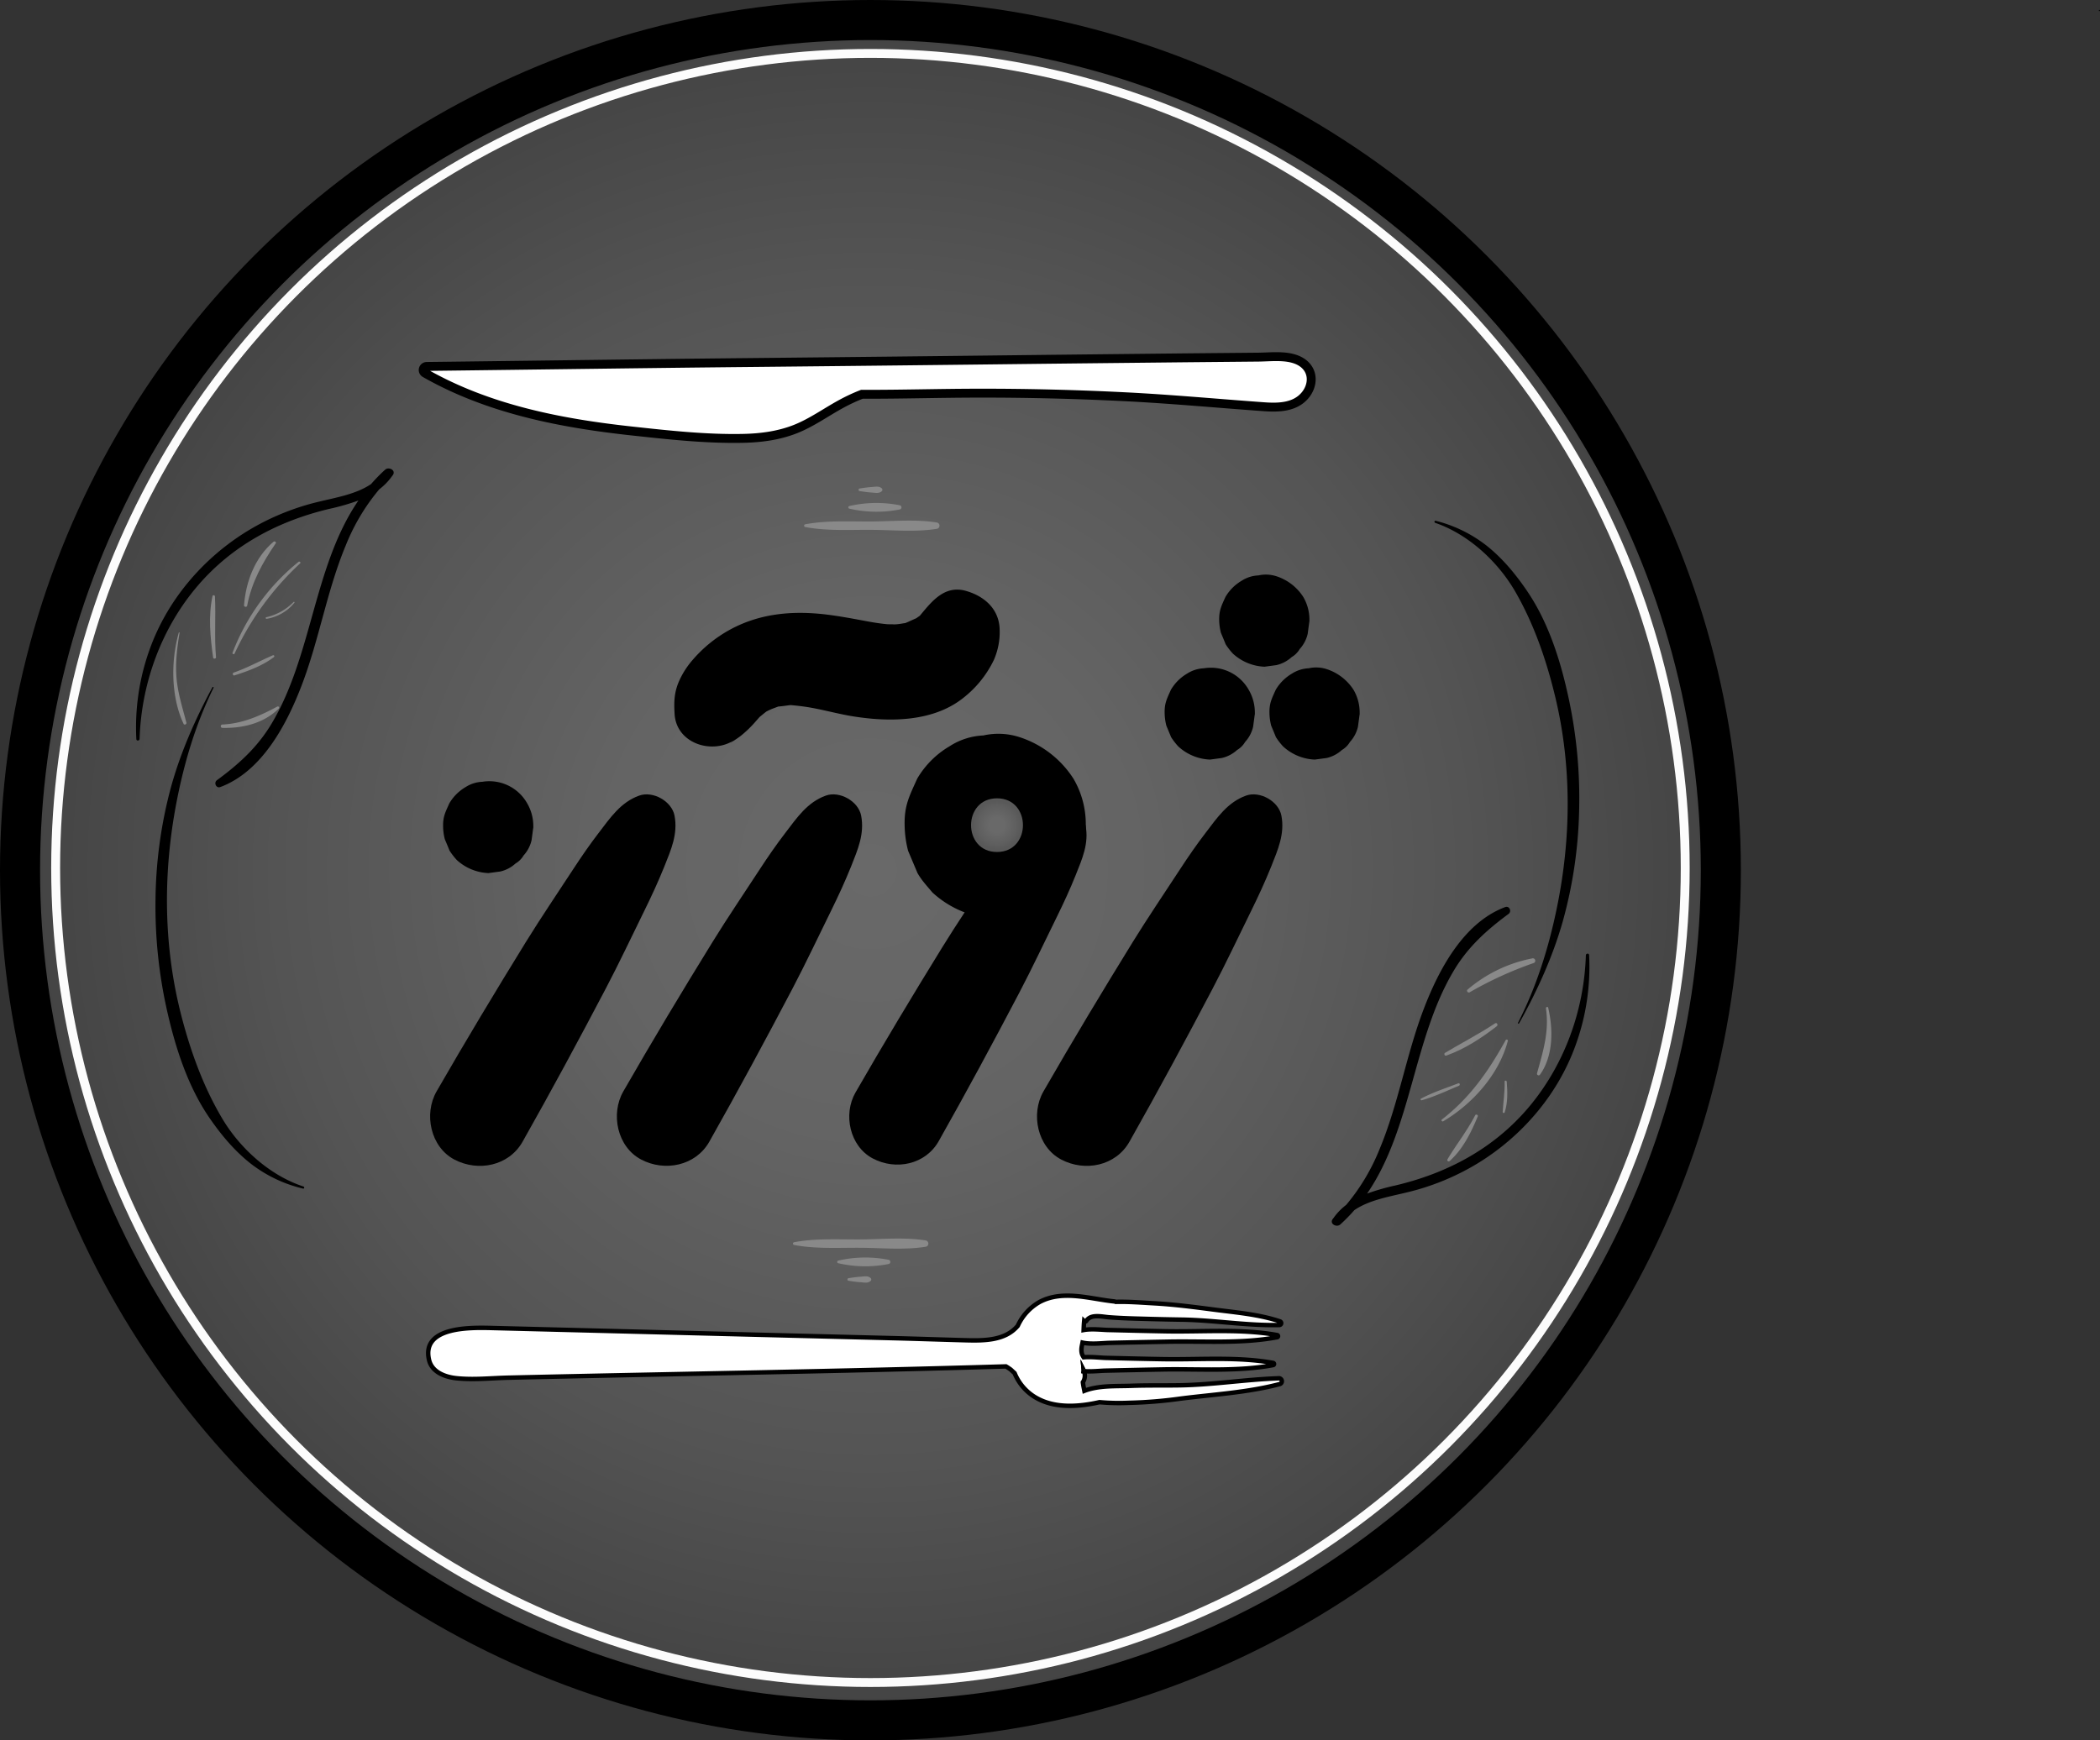 <svg xmlns="http://www.w3.org/2000/svg" xmlns:xlink="http://www.w3.org/1999/xlink" viewBox="0 0 943.32 782"><rect x="0" y="0" width="943.32" height="782" fill="#333333" stroke="none"/><defs><style>.cls-1{opacity:0.36;}.cls-2,.cls-6,.cls-7{stroke:#000;}.cls-2,.cls-4,.cls-6,.cls-7{stroke-miterlimit:10;}.cls-2{stroke-width:18px;fill:url(#radial-gradient);}.cls-3{fill:url(#radial-gradient-2);}.cls-4{fill:none;stroke:#fcfcfc;}.cls-4,.cls-6{stroke-width:4px;}.cls-5{fill:#898989;}.cls-6,.cls-7{fill:#fff;}.cls-7{stroke-width:2px;}</style><radialGradient id="radial-gradient" cx="391" cy="391" r="382" gradientUnits="userSpaceOnUse"><stop offset="0" stop-color="#696969"/><stop offset="0.31" stop-color="#646464"/><stop offset="0.7" stop-color="#545454"/><stop offset="1" stop-color="#434343"/></radialGradient><radialGradient id="radial-gradient-2" cx="596.85" cy="519.76" r="11.86" gradientUnits="userSpaceOnUse"><stop offset="0.29" stop-color="#696969"/><stop offset="0.72" stop-color="#5f5f5f"/><stop offset="0.91" stop-color="#595959"/></radialGradient></defs><g id="Layer_7" data-name="Layer 7"><path d="M1092.05,153.45a.29.29,0,0,0,0,.57A.29.29,0,0,0,1092.05,153.45Z" transform="translate(-149 -149)"/></g><g id="Layer_6" data-name="Layer 6"><circle class="cls-2" cx="391" cy="391" r="382"/><path d="M724.61,515.49c-1.24-6.5-9.72-11.25-15.9-9-8.33,3-13,10-18.21,16.8-4,5.22-7.68,10.56-11.28,16.07-7.14,10.93-14.49,21.75-21.35,32.85-13.71,22.23-27.13,44.55-40.15,67.19-5.84,10.15-2.7,25,8,30.62s24.47,2.86,30.62-8c12.85-22.75,25.23-45.68,37.37-68.81,6.08-11.57,11.64-23.42,17.42-35.15,3.19-6.49,6.2-13,8.89-19.69C723,530.83,726.18,523.75,724.61,515.49Z" transform="translate(-149 -149)"/><path d="M636.66,520c-1.2-6.29-9.4-10.89-15.38-8.73-8.06,2.91-12.58,9.72-17.61,16.26-3.88,5.05-7.43,10.22-10.91,15.55-6.9,10.58-14,21-20.64,31.8-13.26,21.51-26.24,43.11-38.83,65-5.65,9.82-2.62,24.15,7.76,29.64s23.67,2.76,29.62-7.78c12.42-22,24.39-44.2,36.14-66.59,5.87-11.2,11.26-22.67,16.84-34,3.09-6.28,6-12.55,8.6-19.06C635.15,534.83,638.18,528,636.66,520Z" transform="translate(-149 -149)"/><path d="M535.83,515.49c-1.24-6.5-9.71-11.25-15.89-9-8.34,3-13,10-18.21,16.8-4,5.22-7.69,10.56-11.29,16.07-7.13,10.93-14.49,21.75-21.34,32.85C455.39,594.42,442,616.74,429,639.38c-5.84,10.15-2.71,25,8,30.62,10.59,5.6,24.47,2.86,30.62-8,12.85-22.75,25.22-45.68,37.37-68.81,6.07-11.57,11.64-23.42,17.42-35.15,3.19-6.49,6.2-13,8.89-19.69C534.27,530.83,537.41,523.75,535.83,515.49Z" transform="translate(-149 -149)"/><path d="M452,515.49c-1.24-6.5-9.72-11.25-15.9-9-8.33,3-13,10-18.21,16.8-4,5.22-7.68,10.56-11.28,16.07-7.14,10.93-14.49,21.75-21.35,32.85-13.71,22.23-27.13,44.55-40.15,67.19-5.84,10.15-2.7,25,8,30.62s24.47,2.86,30.62-8c12.85-22.75,25.23-45.68,37.37-68.81,6.08-11.57,11.65-23.42,17.42-35.15,3.19-6.49,6.2-13,8.89-19.69C450.43,530.83,453.57,523.75,452,515.49Z" transform="translate(-149 -149)"/><path d="M712.68,469.31l0-.15a20.17,20.17,0,0,0-2.76-10.22,19.5,19.5,0,0,0-20.17-9.66,15.11,15.11,0,0,0-7.52,2.4,20.37,20.37,0,0,0-7.26,7.26c-1.75,3.91-2.91,6-2.81,10.44a24.29,24.29,0,0,0,.75,5.62,1.15,1.15,0,0,0,.06.17l2,4.82,0,.08a29.75,29.75,0,0,0,3.33,4.34,22.33,22.33,0,0,0,14.22,5.89l5.34-.72a15.16,15.16,0,0,0,6.84-3.59,10.12,10.12,0,0,0,3.6-3.61,15.08,15.08,0,0,0,3.6-6.84l.72-5.34C712.71,469.9,712.69,469.61,712.68,469.31Z" transform="translate(-149 -149)"/><path d="M636.74,519.68c0-.1,0-.2,0-.3a40.35,40.35,0,0,0-5.55-20.51,45.42,45.42,0,0,0-24.29-18.68,30.8,30.8,0,0,0-16.2-.73,30.28,30.28,0,0,0-15.11,4.83,40.75,40.75,0,0,0-14.58,14.58c-3.52,7.84-5.84,12-5.65,20.94a48.79,48.79,0,0,0,1.51,11.29c0,.12.08.23.12.35l4.08,9.67.08.17c1.78,3.2,4.35,5.92,6.69,8.72a44.91,44.91,0,0,0,28.55,11.83l10.73-1.44a30.43,30.43,0,0,0,13.73-7.23,20.26,20.26,0,0,0,7.24-7.24,30.43,30.43,0,0,0,7.23-13.73l1.44-10.73C636.8,520.87,636.76,520.28,636.74,519.68Z" transform="translate(-149 -149)"/><path d="M759.76,469.31l0-.15A20.18,20.18,0,0,0,757,458.94a22.73,22.73,0,0,0-12.09-9.3,15.39,15.39,0,0,0-8.07-.36,15.11,15.11,0,0,0-7.52,2.4,20.37,20.37,0,0,0-7.26,7.26c-1.76,3.91-2.91,6-2.82,10.44A24.3,24.3,0,0,0,720,475a1.15,1.15,0,0,0,.06.17c.67,1.61,1.35,3.21,2,4.82a.59.59,0,0,0,0,.08,28.42,28.42,0,0,0,3.33,4.34,22.34,22.34,0,0,0,14.21,5.89l5.35-.72a15.17,15.17,0,0,0,6.83-3.59,10.07,10.07,0,0,0,3.61-3.61,15.08,15.08,0,0,0,3.6-6.84l.72-5.34C759.79,469.9,759.77,469.61,759.76,469.31Z" transform="translate(-149 -149)"/><path d="M737.19,427.58l0-.15a20.06,20.06,0,0,0-2.77-10.22,22.6,22.6,0,0,0-12.09-9.3,15.39,15.39,0,0,0-8.07-.36,15,15,0,0,0-7.52,2.4,20.37,20.37,0,0,0-7.26,7.26c-1.76,3.91-2.91,6-2.82,10.43a24.15,24.15,0,0,0,.76,5.62,1.27,1.27,0,0,0,.06.18c.67,1.6,1.35,3.21,2,4.81a.36.36,0,0,0,0,.09,28.92,28.92,0,0,0,3.33,4.34,22.34,22.34,0,0,0,14.21,5.89l5.35-.72a15.18,15.18,0,0,0,6.84-3.6,10,10,0,0,0,3.6-3.6,15.08,15.08,0,0,0,3.6-6.84l.72-5.34C737.22,428.17,737.2,427.87,737.19,427.58Z" transform="translate(-149 -149)"/><path d="M388.56,520.31l0-.16a20.14,20.14,0,0,0-2.76-10.21,19.5,19.5,0,0,0-20.17-9.66,15,15,0,0,0-7.52,2.4,20.37,20.37,0,0,0-7.26,7.26c-1.75,3.91-2.91,6-2.81,10.43a24.14,24.14,0,0,0,.75,5.62,1.27,1.27,0,0,0,.06.18c.68,1.6,1.35,3.21,2,4.81l0,.08a29.84,29.84,0,0,0,3.33,4.35,22.33,22.33,0,0,0,14.22,5.89l5.34-.72a15.08,15.08,0,0,0,6.84-3.6,10.12,10.12,0,0,0,3.61-3.6,15.26,15.26,0,0,0,3.59-6.84l.72-5.35C388.59,520.9,388.57,520.6,388.56,520.31Z" transform="translate(-149 -149)"/><path d="M598,430.89c-.68-8.83-7.31-14.2-15.19-16.41-9.69-2.72-15.5,5.08-20.47,11l-.16.19-1.58,1.11-1.61.71c-1,.45-2,.94-3,1.33l-.4.15c-1.16.14-2.3.39-3.47.5-.49.05-1,.06-1.47.09-1.18-.11-2.58,0-3.59-.13-3.11-.31-6.21-.82-9.29-1.4-6.08-1.14-12.17-2.28-18.32-3-15.12-1.71-29.72-.29-43.12,7.21a60.22,60.22,0,0,0-16.16,13.24,37.44,37.44,0,0,0-6.26,9.86c-2.11,5-2.2,9.17-1.88,14.49.8,13.33,17,18.36,27,11.58-5,3.41,1.36-.63,3-2a51.8,51.8,0,0,0,5.9-5.66c.73-.83,1.47-1.66,2.19-2.5.24-.21.48-.42.73-.61s1.41-1.19,2.4-1.92c.53-.28,1.06-.55,1.61-.8,1.21-.55,2.47-.95,3.71-1.45h0c1.6-.12,3.25-.37,4.84-.57l.59-.07.3,0c3.26.28,6.49.68,9.71,1.28,6.61,1.23,13.06,3.06,19.72,4,15.49,2.3,33.76,2.05,46.9-7.7a48.22,48.22,0,0,0,14.82-17.89A31.3,31.3,0,0,0,598,430.89Z" transform="translate(-149 -149)"/><path class="cls-3" d="M596.85,507.7c-15.53,0-15.55,24.12,0,24.12S612.4,507.7,596.85,507.7Z" transform="translate(-149 -149)"/><circle class="cls-4" cx="391" cy="390" r="366"/><path d="M285.31,682.13c-15.05-4.94-28.56-17.15-36.55-30.66-8.53-14.39-14.26-30.37-18.41-46.53-8-31.23-8.15-63.79-2.08-95.36,3.44-17.89,8.58-35.16,16.65-51.53a.27.27,0,0,0-.49-.24c-7.9,14.58-14.74,30.23-19,46.26a202.21,202.21,0,0,0-6.58,49.39,214,214,0,0,0,5.3,50.13c3.77,16.59,9.36,33.87,19.14,48,5.24,7.56,11.19,14.66,18.46,20.35a61.39,61.39,0,0,0,23.41,11.13C285.73,683.19,285.86,682.31,285.31,682.13Z" transform="translate(-149 -149)"/><path d="M793.71,383.93c15,5.16,28.31,17.56,36.11,31.18,8.32,14.51,13.82,30.57,17.74,46.79,7.56,31.34,7.24,63.9.71,95.38-3.69,17.84-9.08,35-17.38,51.29-.16.31.31.54.48.24,8.1-14.46,15.17-30,19.68-46a201.78,201.78,0,0,0,7.29-49.29,213.81,213.81,0,0,0-4.58-50.2c-3.53-16.64-8.88-34-18.45-48.25-5.13-7.63-11-14.82-18.17-20.61A61.21,61.21,0,0,0,793.9,383C793.3,382.86,793.16,383.74,793.71,383.93Z" transform="translate(-149 -149)"/><path d="M751.07,699.18a76.73,76.73,0,0,0,6.32-6.45c6.63-4.51,15.49-6,23.05-7.83a110.63,110.63,0,0,0,32.17-13.08c20.21-12.3,36.42-31.28,44.32-53.66a103,103,0,0,0,5.9-40c-.05-1-1.43-.83-1.46.09-.79,25-9.84,49.79-26.16,68.84-15.63,18.23-36.33,29.13-59.46,34.58a98.57,98.57,0,0,0-12.65,3.64c20.21-29.49,20.63-69.83,39.17-100.55,6.3-10.44,14.67-17.95,24.38-25.12,1.53-1.13.37-3.78-1.53-3.06-18.77,7-29.92,28.31-36.63,45.92-7.81,20.51-11.28,42.41-19.73,62.7A92.32,92.32,0,0,1,753.7,690.4a26.69,26.69,0,0,0-5.72,5.93l-.08.07h0c-.11.15-.22.29-.32.44C746.16,699,749.46,700.63,751.07,699.18Z" transform="translate(-149 -149)"/><path d="M322,360.05a75.22,75.22,0,0,0-6.32,6.45c-6.63,4.51-15.49,6-23.05,7.83a110.91,110.91,0,0,0-32.17,13.08c-20.21,12.3-36.42,31.28-44.33,53.66a103.21,103.21,0,0,0-5.89,40c.05,1,1.43.83,1.46-.1.79-25,9.84-49.79,26.16-68.83,15.63-18.24,36.33-29.14,59.45-34.58A99.91,99.91,0,0,0,310,373.89c-20.21,29.49-20.63,69.83-39.18,100.55-6.3,10.44-14.66,18-24.37,25.12-1.53,1.13-.37,3.78,1.53,3.07,18.77-7,29.92-28.32,36.62-45.92,7.82-20.52,11.28-42.42,19.74-62.71a92.54,92.54,0,0,1,15.05-25.17,26.46,26.46,0,0,0,5.73-5.92l.08-.08h0c.11-.15.22-.28.32-.44C326.9,360.22,323.6,358.6,322,360.05Z" transform="translate(-149 -149)"/><path class="cls-5" d="M232.72,473.68c-1.71-6.58-3.81-13.11-4.41-19.91s.22-13.65,1.36-20.43a.19.19,0,0,0-.36-.1c-3.61,12.76-3.55,28.84,2.16,41C231.81,474.93,232.92,474.41,232.72,473.68Z" transform="translate(-149 -149)"/><path class="cls-5" d="M245.56,417c0-.6-1-.79-1.11-.15-1.94,9-1,18.57.29,27.63.1.72,1.35.56,1.29-.18C245.24,435.19,246,426.13,245.56,417Z" transform="translate(-149 -149)"/><path class="cls-5" d="M271.87,392.41c-8.34,7.07-12.43,17.87-13.25,28.55-.06.8,1.27,1,1.41.19,2-10.53,6.83-19.28,12.82-28C273.28,392.55,272.38,392,271.87,392.41Z" transform="translate(-149 -149)"/><path class="cls-5" d="M273.54,466.49c-7.85,4.21-15.6,7.63-24.63,8.06a.75.75,0,0,0,0,1.5c9.23.23,18.59-2.07,25.31-8.68A.56.56,0,0,0,273.54,466.49Z" transform="translate(-149 -149)"/><path class="cls-5" d="M271.56,443.44c-5.9,2.56-11.43,5.64-17.53,7.75-.79.27-.47,1.53.35,1.27,6.1-1.95,12.51-4.29,17.65-8.21A.47.47,0,0,0,271.56,443.44Z" transform="translate(-149 -149)"/><path class="cls-5" d="M280.88,419.48a24.62,24.62,0,0,1-12.26,6.85c-.47.1-.27.81.2.72a20.36,20.36,0,0,0,12.42-7.22C281.44,419.59,281.11,419.25,280.88,419.48Z" transform="translate(-149 -149)"/><path class="cls-5" d="M837.24,579.64a63.28,63.28,0,0,0-29,14c-.69.59.19,1.65.94,1.22a166.68,166.68,0,0,1,28.69-13.13A1.09,1.09,0,0,0,837.24,579.64Z" transform="translate(-149 -149)"/><path class="cls-5" d="M820.58,608.82c-7.25,4.81-15,8.79-22.45,13.23-.65.38-.23,1.52.53,1.26,8.36-3,15.7-7.8,22.68-13.19C822.08,609.55,821.41,608.28,820.58,608.82Z" transform="translate(-149 -149)"/><path class="cls-5" d="M804.06,635.77c-5.61,2.16-11.43,4.05-16.76,6.87a.41.41,0,0,0,.31.74c5.76-1.61,11.24-4.24,16.75-6.53C805,636.58,804.74,635.5,804.06,635.77Z" transform="translate(-149 -149)"/><path class="cls-5" d="M811.65,650.11c-3.59,7-8.43,13.06-12.42,19.76a.63.63,0,0,0,1,.76c5.92-5.3,9.6-12.8,12.58-20C813.06,649.94,812,649.49,811.65,650.11Z" transform="translate(-149 -149)"/><path class="cls-5" d="M825.82,635c-.05-.59-1-.61-.94,0,.12,4.6-.59,9.08-.88,13.65,0,.55.77.61.92.13C826.32,644.32,826.2,639.6,825.82,635Z" transform="translate(-149 -149)"/><path class="cls-5" d="M844.44,601.81c-.15-.65-1.05-.36-1,.26,1.51,10.48-1.26,19.24-4,29.16a.75.75,0,0,0,1.37.58C846.79,623.39,846.71,611.4,844.44,601.81Z" transform="translate(-149 -149)"/><path class="cls-5" d="M825.33,616.4c-7.65,13.85-16,25.84-28.66,35.64-.45.36.13,1.07.61.79,13.2-7.83,25-21,29-36A.51.51,0,0,0,825.33,616.4Z" transform="translate(-149 -149)"/><path class="cls-5" d="M283.09,401.46a96.9,96.9,0,0,0-29.64,40.85c-.2.52.68.9.91.39a129,129,0,0,1,29.44-40.53C284.28,401.72,283.58,401.07,283.09,401.46Z" transform="translate(-149 -149)"/><path class="cls-5" d="M565,706.39c-9.6-1.59-20.07-.54-29.78-.49s-19.93-.56-29.56,1.27a.63.63,0,0,0,0,1.21c9.63,1.84,19.79,1.22,29.56,1.27s20.18,1.11,29.78-.49A1.45,1.45,0,0,0,565,706.39Z" transform="translate(-149 -149)"/><path class="cls-5" d="M548.36,715.1a53.94,53.94,0,0,0-22.87.33.6.6,0,0,0,0,1.15,53.94,53.94,0,0,0,22.87.33A1,1,0,0,0,548.36,715.1Z" transform="translate(-149 -149)"/><path class="cls-5" d="M540.12,723.28c-1.24-1.19-2.93-.73-4.53-.63-1.85.11-3.65.41-5.49.67a.6.6,0,0,0,0,1.15c1.84.27,3.64.56,5.49.67,1.6.1,3.29.56,4.53-.63A.87.87,0,0,0,540.12,723.28Z" transform="translate(-149 -149)"/><path class="cls-5" d="M570,386.58c-9.6,1.6-20.07.54-29.78.49s-19.93.56-29.56-1.27a.63.63,0,0,1,0-1.21c9.63-1.83,19.79-1.22,29.56-1.27s20.18-1.11,29.78.49A1.45,1.45,0,0,1,570,386.58Z" transform="translate(-149 -149)"/><path class="cls-5" d="M553.36,377.87a53.94,53.94,0,0,1-22.87-.33.6.6,0,0,1,0-1.15,53.94,53.94,0,0,1,22.87-.33A1,1,0,0,1,553.36,377.87Z" transform="translate(-149 -149)"/><path class="cls-5" d="M545.12,369.69c-1.24,1.19-2.93.73-4.53.63-1.85-.11-3.65-.4-5.49-.67a.6.6,0,0,1,0-1.15c1.84-.26,3.64-.56,5.49-.67,1.6-.1,3.29-.56,4.53.63A.87.87,0,0,1,545.12,369.69Z" transform="translate(-149 -149)"/><path class="cls-6" d="M735.49,326.31c-4.52,5.74-12.07,5.93-18.75,5.44-20.92-1.5-41.76-3.46-62.72-4.5q-32.13-1.61-64.32-1.6c-17.85,0-35.71.57-53.55.51a81.2,81.2,0,0,0-9.22,4.3c-6.86,3.73-13.23,8.38-20.52,11.29-7.54,3-15.65,4.06-23.71,4.22-16.58.34-33.44-1.53-49.9-3.32-32.19-3.51-64.42-9.81-92.87-26a1.6,1.6,0,0,1,.81-3c48.88-.57,97.76-1.29,146.65-1.77q64.76-.65,129.51-1.41,32.65-.36,65.3-.7l32.12-.3c6.35-.06,15.1-1.36,20.43,3.07C739.1,316.21,738.81,322.09,735.49,326.31Z" transform="translate(-149 -149)"/><path class="cls-7" d="M724,770.85c-14.32,3.85-30.24,4.72-45,6.62a198.78,198.78,0,0,1-23,1.85,98.77,98.77,0,0,1-13.1-.29c-8.87,2-19,2.82-27.25-1.32A22.56,22.56,0,0,1,604.77,766L603,764.36c-.7-.48-1.41-1-2.14-1.4-74.44,2.22-148.91,3.35-223.36,5.06-7.77.17-15.89,1.08-23.62.23-5.22-.57-10.9-2.85-12.15-8.21-3.57-15.24,19.18-14.56,28.55-14.33l115.83,2.94,63.83,1.61c10.79.27,21.59.65,32.38.94,8.45.23,18.15.34,23.87-6.49A23.53,23.53,0,0,1,616,734c10.37-5.49,22.31-1.45,33.19-.27a2.94,2.94,0,0,1,1,.23c5.69-.15,11.56.33,16.85.62,9.18.5,18.27,1.68,27.37,2.87,9.8,1.28,20.13,2.12,29.49,5.26a.84.84,0,0,1-.23,1.65c-14.55.36-29.27-2.2-43.86-2.42-7-.1-13.94-.28-20.9-.48-3.88-.11-7.75-.28-11.62-.57-3.29-.24-8.29-1.6-10.29,1.6a.64.64,0,0,1-1,.12h0c-.13,1.33-.18,2.67-.23,4,3.83-.7,8.65,0,11.72,0,8.59.21,17.17.43,25.77.58,16.17.27,33.44-1.21,49.34,1.67a.49.49,0,0,1,0,1c-15.86,3-33.18,1.65-49.34,2q-12.89.23-25.77.53c-3.17.07-8.3.76-12.22-.12-.34,1.74-.78,3.19-.24,5.1a6.72,6.72,0,0,0,.76,1.48c3.45-.28,7.31.21,9.91.28,8.59.21,17.17.43,25.77.57,16.17.28,33.44-1.2,49.34,1.68a.49.49,0,0,1,0,1c-15.86,3-33.18,1.65-49.34,1.94q-12.9.24-25.77.54c-2.57.05-6.43.52-9.87.22,0,0,0-.1,0-.14a.74.74,0,0,1,0,.14h.09l.09.25a5.39,5.39,0,0,1-.58,4.74c.14,1.31.42,2.59.68,3.86,6.48-2.5,14.18-2,21.06-2.25,7.3-.27,14.56-.11,21.85-.23,15-.25,29.72-2.66,44.6-3.16A1.34,1.34,0,0,1,724,770.85Z" transform="translate(-149 -149)"/><path class="cls-7" d="M635.92,765h-.09a.74.74,0,0,0,0-.14S635.9,765,635.92,765Z" transform="translate(-149 -149)"/><path class="cls-7" d="M635.92,765h-.09a.74.74,0,0,0,0-.14S635.9,765,635.92,765Z" transform="translate(-149 -149)"/></g></svg>